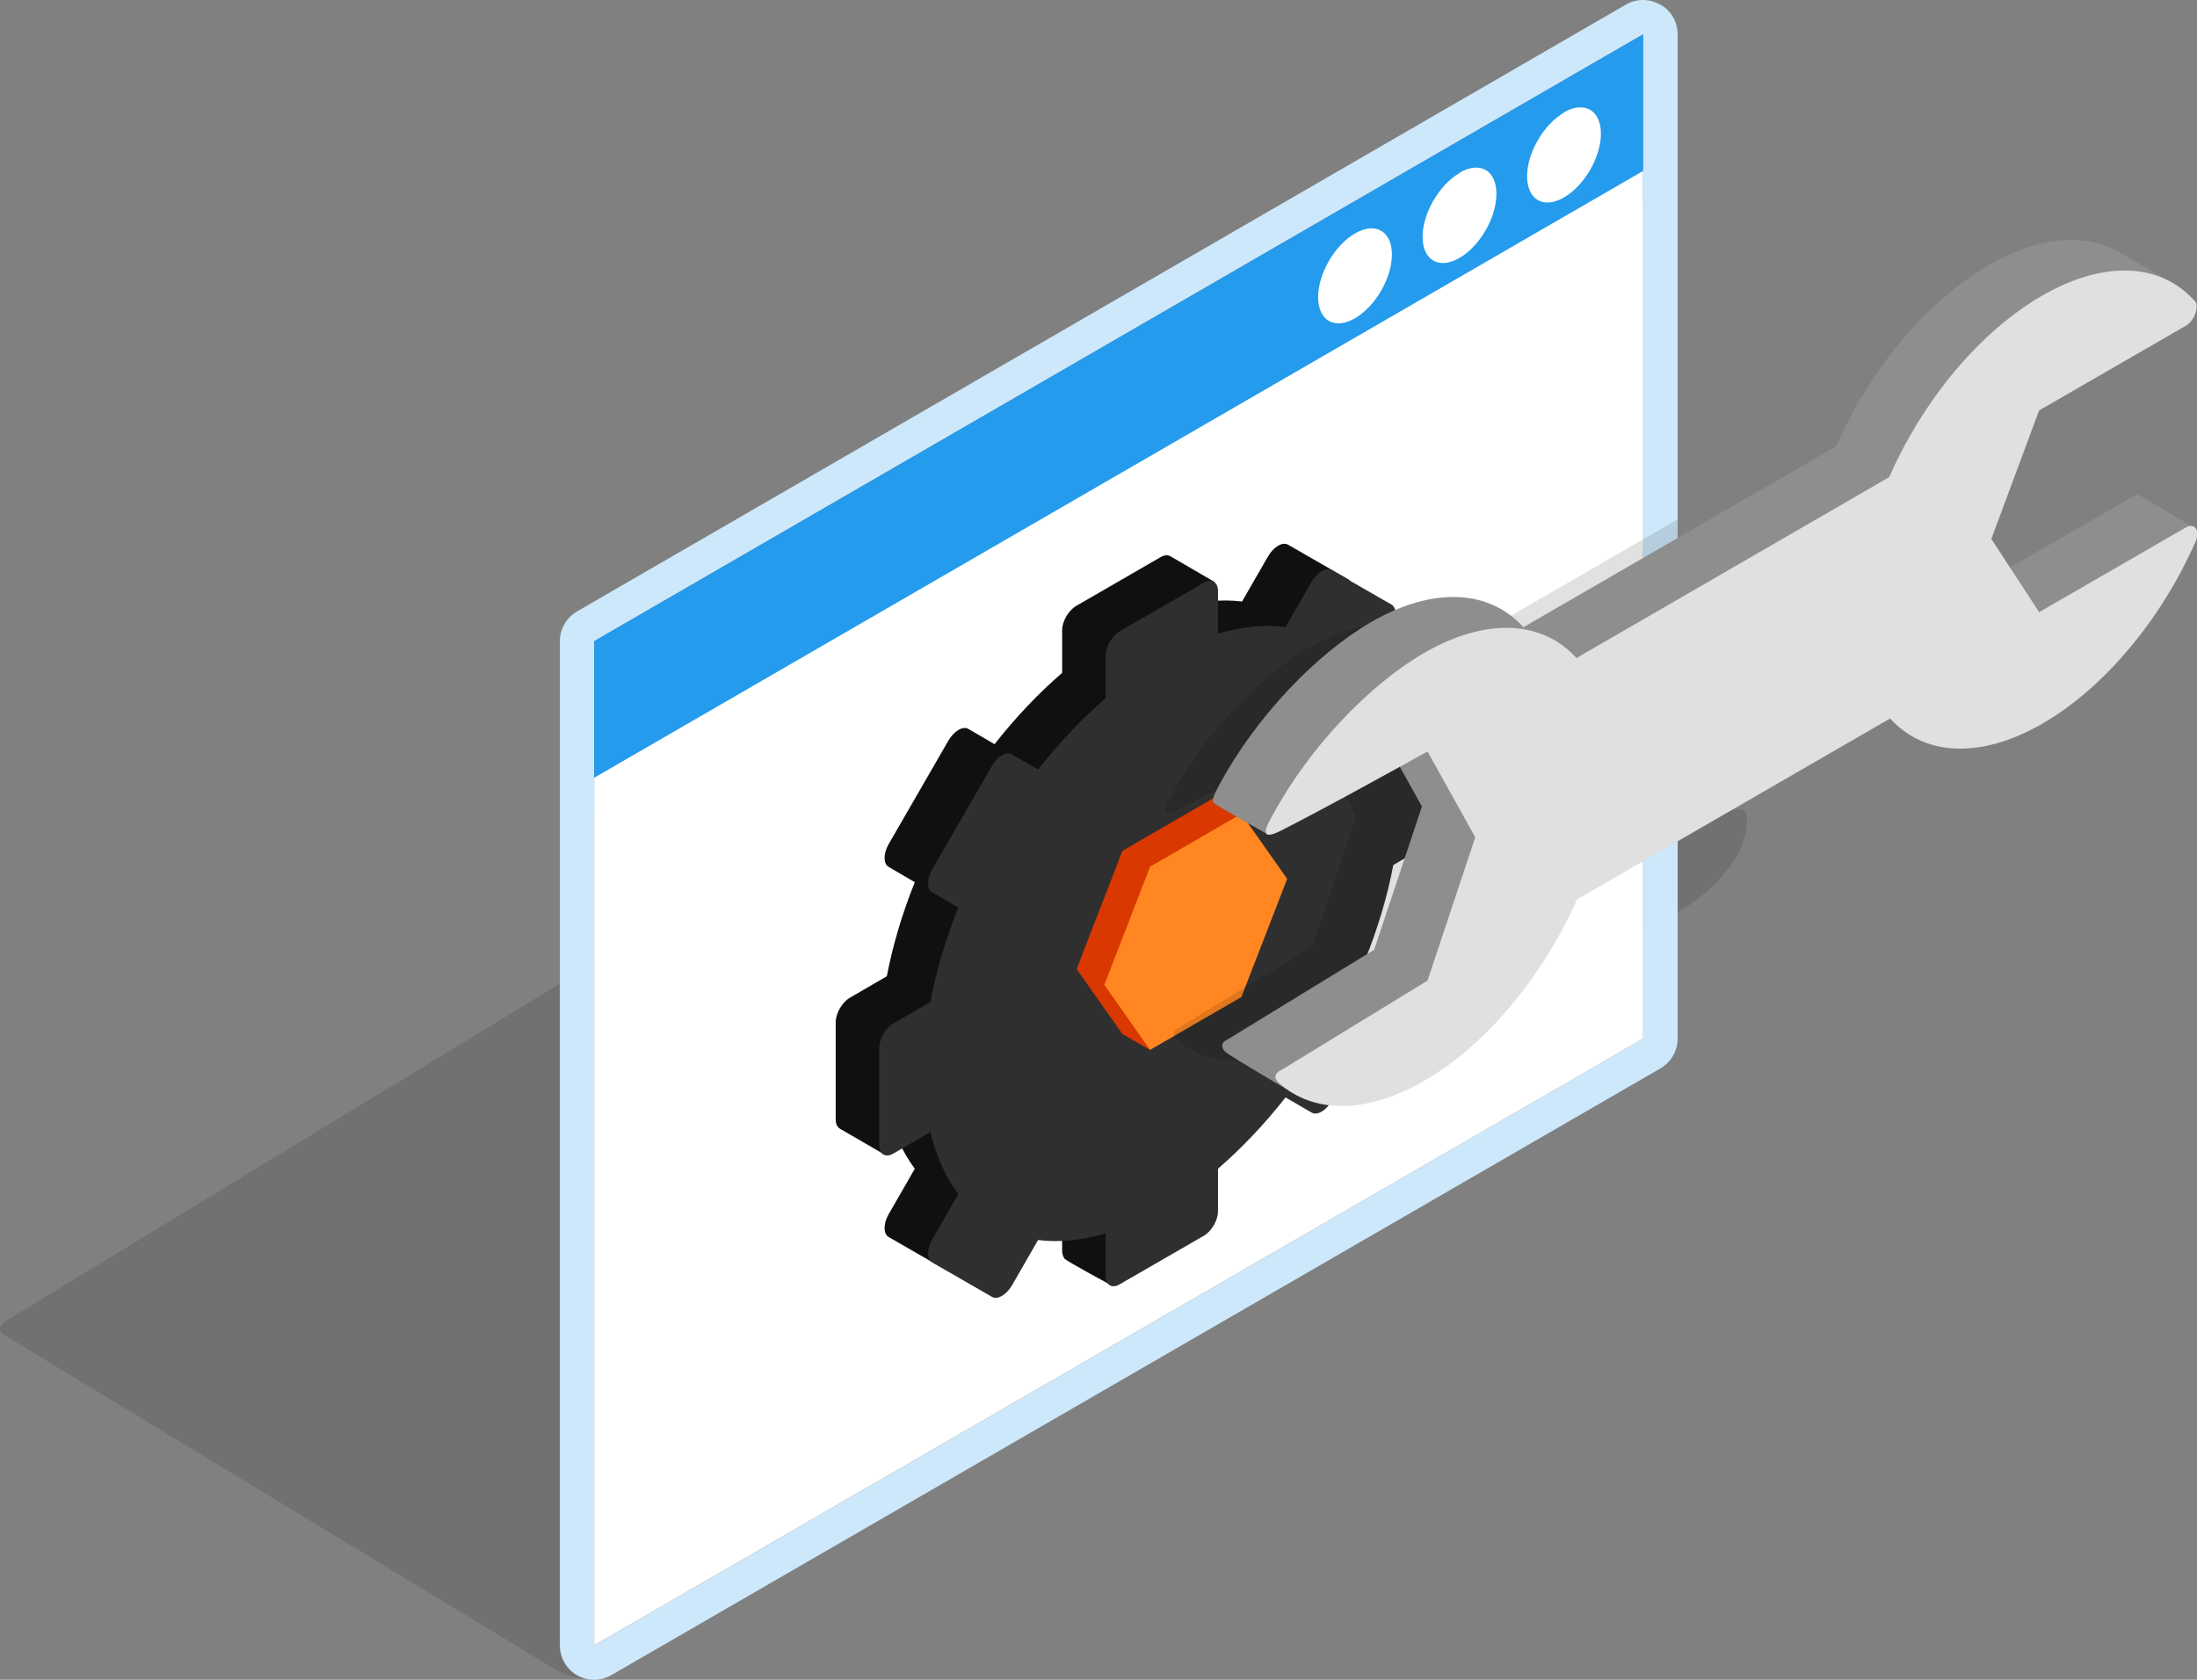 <svg width="51" height="39" viewBox="0 0 51 39" fill="none" xmlns="http://www.w3.org/2000/svg">
  <rect x="0" y="0" width="51" height="39" fill="#808080" stroke="none"/>
  <g id="Layer_1" clip-path="url(#clip0_2058_7309)">
    <path id="Vector" opacity="0.12"
      d="M40.399 18.786C40.353 18.786 40.307 18.786 40.261 18.801C39.863 18.839 38.67 18.939 38.654 18.947C38.586 18.947 38.517 18.97 38.463 19.008L36.276 20.342L35.472 20.273L35.12 19.061L37.729 17.467C37.836 17.398 37.859 17.306 37.775 17.26C37.736 17.237 37.675 17.23 37.606 17.237C37.369 17.237 37.125 17.253 36.88 17.276H36.895C36.895 17.276 35.388 17.413 35.12 17.436C34.065 17.552 32.994 17.896 32.145 18.418C31.265 18.954 30.706 19.613 30.569 20.265C30.538 20.418 30.531 20.564 30.546 20.709L28.511 21.951L24.235 19.498L23.852 19.276L22.062 18.249C21.902 18.157 21.573 18.119 21.206 18.157C21.022 18.172 20.838 18.211 20.678 18.249C20.517 18.295 20.38 18.349 20.273 18.41L0.177 30.643C-0.03 30.766 -0.06 30.904 0.1 30.996L12.906 38.769C13.028 38.837 13.296 38.968 13.564 38.968C13.64 38.968 13.678 38.868 13.763 38.861C13.946 38.845 14.13 38.807 14.29 38.769C14.451 38.722 14.589 38.669 14.696 38.608L35.143 26.136C35.35 26.014 35.38 25.876 35.22 25.784L32.137 24.013L35.12 22.197C36.383 22.22 37.821 21.867 38.945 21.185C40.031 20.526 40.628 19.667 40.544 18.893C40.544 18.839 40.483 18.801 40.399 18.793V18.786Z"
      fill="black" />
    <path id="Vector_2"
      d="M38.538 0.107C38.416 0.038 38.278 0 38.14 0C38.003 0 37.865 0.038 37.743 0.107L13.394 14.196C13.149 14.341 12.996 14.602 12.996 14.886V38.203C12.996 38.486 13.149 38.755 13.394 38.893C13.516 38.962 13.654 39 13.792 39C13.929 39 14.067 38.962 14.189 38.893L38.546 24.804C38.791 24.659 38.944 24.398 38.944 24.114V0.797C38.944 0.514 38.791 0.245 38.546 0.107H38.538ZM38.14 3.971V24.114L13.792 38.203V14.886L38.14 0.797V3.971Z"
      fill="#CDE8FB" />
    <path id="Vector_3" d="M13.793 18.887L38.142 4.706V0.797L13.793 14.885V18.887Z" fill="#249BEC" />
    <path id="Vector_4" d="M13.793 38.201L38.142 24.113V3.969L13.793 18.057V38.201Z" fill="white" />
    <path id="Vector_5"
      d="M32.191 15.975L31.334 16.473C31.196 15.905 30.974 15.423 30.684 15.032L31.288 13.982C31.418 13.759 31.418 13.514 31.288 13.445L29.903 12.648C29.773 12.571 29.567 12.694 29.437 12.916L28.832 13.966C28.35 13.905 27.823 13.959 27.264 14.12L28.198 13.514C28.198 13.514 27.226 12.947 27.172 12.916C27.111 12.878 27.027 12.886 26.935 12.939L24.985 14.066C24.801 14.173 24.656 14.426 24.656 14.633V15.622C24.097 16.105 23.569 16.664 23.087 17.278L22.483 16.925C22.353 16.848 22.147 16.971 22.017 17.193L20.632 19.593C20.502 19.815 20.502 20.06 20.632 20.129L21.236 20.482C20.946 21.202 20.724 21.946 20.586 22.666L19.729 23.164C19.546 23.272 19.4 23.525 19.4 23.732V25.993C19.4 26.1 19.439 26.169 19.5 26.207C19.561 26.238 20.517 26.798 20.517 26.798L20.586 25.694C20.724 26.261 20.946 26.744 21.236 27.135L20.632 28.185C20.502 28.407 20.502 28.653 20.632 28.722L22.017 29.519C22.147 29.595 22.353 29.473 22.483 29.25L23.087 28.2C23.569 28.262 24.097 28.208 24.656 28.047V29.036C24.656 29.113 24.679 29.174 24.709 29.22C24.77 29.289 25.811 29.848 25.811 29.848L26.943 28.101C27.127 27.993 27.272 27.74 27.272 27.534V26.545C27.83 26.062 28.358 25.502 28.84 24.889L29.444 25.242C29.574 25.318 29.781 25.196 29.911 24.973L31.296 22.574C31.426 22.352 31.426 22.107 31.296 22.038L30.691 21.685C30.982 20.965 31.204 20.221 31.341 19.5L32.198 19.002C32.382 18.895 32.527 18.642 32.527 18.435L33.468 16.58C33.468 16.58 32.496 16.013 32.443 15.975C32.382 15.928 32.29 15.928 32.191 15.99V15.975Z"
      fill="#101010" />
    <path id="Vector_6"
      d="M33.2 16.564L32.344 17.063C32.206 16.495 31.984 16.012 31.693 15.622L32.298 14.571C32.428 14.349 32.428 14.104 32.298 14.035L30.913 13.238C30.783 13.161 30.576 13.284 30.447 13.506L29.842 14.556C29.36 14.495 28.832 14.549 28.274 14.709V13.721C28.274 13.514 28.129 13.422 27.945 13.529L25.994 14.656C25.811 14.763 25.665 15.016 25.665 15.223V16.212C25.107 16.695 24.579 17.254 24.097 17.867L23.493 17.515C23.363 17.438 23.156 17.561 23.026 17.783L21.642 20.182C21.512 20.405 21.512 20.65 21.642 20.719L22.246 21.071C21.955 21.792 21.733 22.535 21.596 23.264L20.739 23.762C20.555 23.869 20.41 24.122 20.41 24.329V26.59C20.41 26.797 20.555 26.889 20.739 26.782L21.596 26.284C21.733 26.851 21.955 27.334 22.246 27.725L21.642 28.775C21.512 28.997 21.512 29.242 21.642 29.311L23.026 30.109C23.156 30.185 23.363 30.063 23.493 29.84L24.097 28.79C24.579 28.852 25.107 28.798 25.665 28.637V29.626C25.665 29.833 25.811 29.925 25.994 29.817L27.945 28.691C28.129 28.583 28.274 28.33 28.274 28.123V27.134C28.832 26.652 29.36 26.092 29.842 25.479L30.447 25.831C30.576 25.908 30.783 25.785 30.913 25.563L32.298 23.164C32.428 22.942 32.428 22.696 32.298 22.628L31.693 22.275C31.984 21.554 32.206 20.811 32.344 20.083L33.2 19.584C33.384 19.477 33.529 19.224 33.529 19.017V16.756C33.529 16.549 33.384 16.457 33.2 16.564Z"
      fill="#2F2F2F" />
    <g id="Group">
      <path id="Vector_7"
        d="M28.174 18.527L26.055 19.754L24.992 22.498L26.055 24.008L26.698 24.376L28.174 22.782L29.238 20.037L28.817 18.895L28.174 18.527Z"
        fill="#D93800" />
      <path id="Vector_8"
        d="M26.698 20.121L25.635 22.865L26.698 24.375L28.817 23.149L29.88 20.405L28.817 18.895L26.698 20.121Z"
        fill="#FF8621" />
    </g>
    <path id="Vector_9" opacity="0.12"
      d="M30.399 15.025C29.259 15.684 27.982 17.003 27.201 18.451C27.102 18.635 26.857 19.049 27.354 18.804C28.379 18.283 30.468 17.118 30.468 17.118L31.485 18.934L30.468 21.97L27.377 23.855C27.377 23.855 27.125 23.947 27.308 24.131C28.05 24.806 29.183 24.79 30.399 24.093C31.738 23.319 32.923 21.855 33.627 20.253L38.943 17.179V12.059L33.627 15.132C32.923 14.351 31.738 14.251 30.399 15.025Z"
      fill="black" />
    <path id="Vector_10"
      d="M49.501 11.534L46.089 13.504L44.98 11.802L46.089 8.821L49.501 6.851C49.638 6.766 50.426 6.567 50.426 6.567C50.426 6.567 49.325 5.923 49.126 5.816C48.338 5.402 47.275 5.509 46.165 6.153C45.018 6.82 43.939 7.954 43.129 9.365C42.937 9.694 42.769 10.032 42.624 10.361L35.364 14.562C34.592 13.703 33.291 13.596 31.822 14.447C30.568 15.175 29.176 16.616 28.319 18.195C28.25 18.325 28.12 18.548 28.166 18.632C28.196 18.686 29.436 19.375 29.436 19.375L31.899 16.731L33.008 18.724L31.899 22.051L28.518 24.12C28.518 24.12 28.38 24.174 28.372 24.266C28.372 24.304 28.38 24.358 28.441 24.419C28.571 24.534 30.109 25.431 30.109 25.431C30.109 25.431 30.713 25.017 31.83 24.373C33.299 23.522 34.592 21.913 35.372 20.165L42.639 15.964C43.411 16.823 44.712 16.93 46.181 16.079C47.596 15.259 50.969 12.27 50.969 12.27C50.969 12.27 49.707 11.526 49.692 11.511C49.646 11.48 49.577 11.488 49.508 11.526L49.501 11.534Z"
      fill="#8E8E8E" />
    <path id="Vector_11"
      d="M50.739 7.567C50.877 7.483 50.992 7.291 50.992 7.122C50.992 7.038 50.961 6.984 50.915 6.954C50.112 6.087 48.796 6.057 47.396 6.869C46.249 7.536 45.17 8.671 44.359 10.081C44.168 10.411 44 10.748 43.854 11.078L36.595 15.278C35.822 14.419 34.522 14.312 33.053 15.163C31.799 15.891 30.406 17.332 29.55 18.911C29.435 19.118 29.167 19.57 29.718 19.294C30.842 18.727 33.137 17.447 33.137 17.447L34.246 19.44L33.137 22.767L29.756 24.836C29.756 24.836 29.481 24.936 29.68 25.135C30.491 25.871 31.737 25.863 33.068 25.089C34.537 24.238 35.83 22.629 36.61 20.881L43.877 16.681C44.65 17.539 45.95 17.646 47.419 16.796C48.834 15.976 50.158 14.404 50.961 12.588C51.014 12.465 51.022 12.342 50.976 12.273C50.93 12.204 50.846 12.189 50.747 12.243L47.335 14.213L46.226 12.511L47.335 9.529L50.747 7.559L50.739 7.567Z"
      fill="#E0E0E0" />
    <path id="Vector_12"
      d="M33.88 4.018C33.406 4.294 33.023 4.954 33.023 5.498C33.023 6.042 33.406 6.264 33.88 5.988C34.355 5.712 34.737 5.053 34.737 4.501C34.737 3.949 34.355 3.735 33.88 4.011V4.018Z"
      fill="white" />
    <path id="Vector_13"
      d="M36.306 2.614C35.832 2.89 35.449 3.549 35.449 4.093C35.449 4.637 35.832 4.859 36.306 4.584C36.78 4.308 37.163 3.648 37.163 3.104C37.163 2.56 36.78 2.338 36.306 2.606V2.614Z"
      fill="white" />
    <path id="Vector_14"
      d="M31.454 5.419C30.98 5.695 30.598 6.355 30.598 6.899C30.598 7.443 30.98 7.665 31.454 7.389C31.929 7.113 32.311 6.454 32.311 5.91C32.311 5.366 31.929 5.144 31.454 5.419Z"
      fill="white" />
  </g>
  <defs>
    <clipPath id="clip0_2058_7309">
      <rect width="51" height="39" fill="white" />
    </clipPath>
  </defs>
</svg>